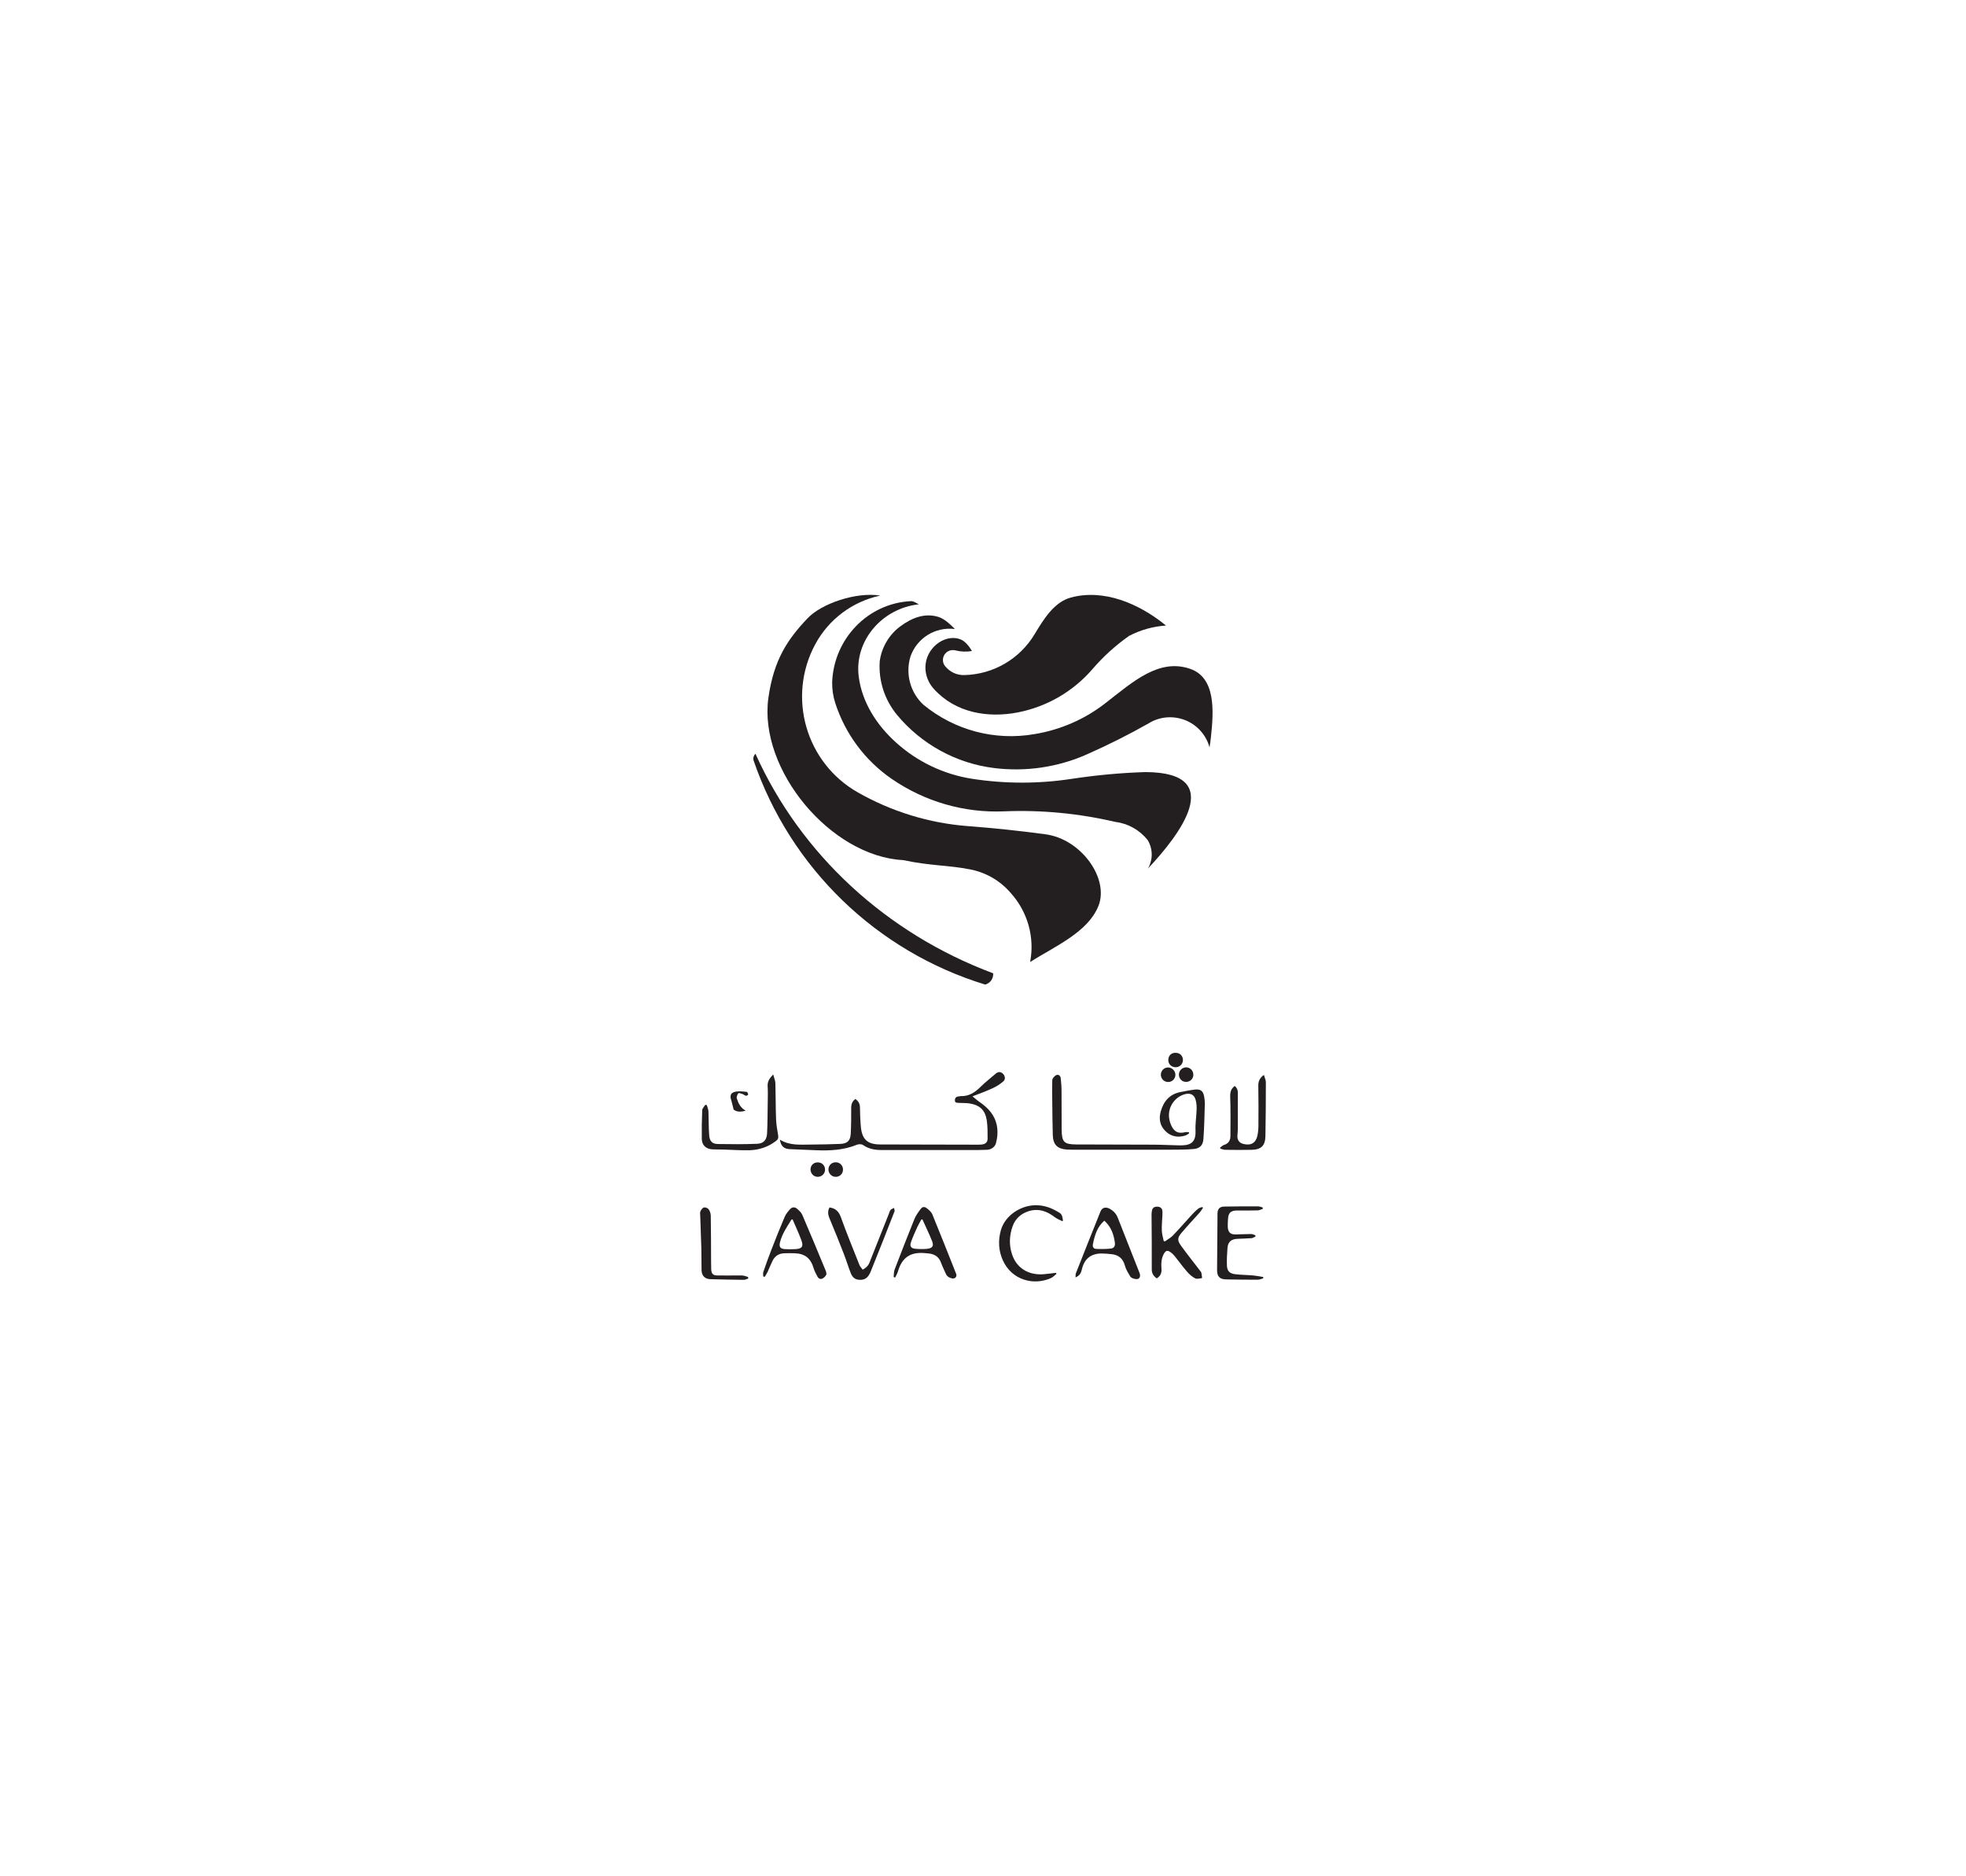 <?xml version="1.0" encoding="utf-8"?>
<!-- Generator: Adobe Illustrator 25.2.1, SVG Export Plug-In . SVG Version: 6.00 Build 0)  -->
<svg version="1.1" id="Layer_1" xmlns="http://www.w3.org/2000/svg" xmlns:xlink="http://www.w3.org/1999/xlink" x="0px" y="0px"
	 viewBox="0 0 179.74 171.57" style="enable-background:new 0 0 179.74 171.57;" xml:space="preserve">
<style type="text/css">
	.st0{filter:url(#Adobe_OpacityMaskFilter);}
	.st1{fill:#FFFFFF;}
	.st2{mask:url(#SVGID_1_);}
	.st3{filter:url(#Adobe_OpacityMaskFilter_1_);}
	.st4{mask:url(#SVGID_2_);}
	.st5{filter:url(#Adobe_OpacityMaskFilter_2_);}
	.st6{mask:url(#SVGID_3_);}
	.st7{filter:url(#Adobe_OpacityMaskFilter_3_);}
	.st8{mask:url(#SVGID_4_);}
	.st9{filter:url(#Adobe_OpacityMaskFilter_4_);}
	.st10{mask:url(#SVGID_5_);}
	.st11{filter:url(#Adobe_OpacityMaskFilter_5_);}
	.st12{mask:url(#SVGID_6_);}
	.st13{filter:url(#Adobe_OpacityMaskFilter_6_);}
	.st14{mask:url(#SVGID_7_);}
	.st15{fill:#E5E5E5;}
	.st16{display:none;}
	.st17{display:inline;fill:#231F20;}
	.st18{fill:none;stroke:#231F20;stroke-miterlimit:10;}
	.st19{display:inline;fill:#006B35;}
	.st20{display:inline;}
	.st21{fill:#231F20;}
	.st22{display:inline;fill:none;stroke:#231F20;stroke-miterlimit:10;}
	.st23{display:none;fill:#231F20;}
	.st24{fill-rule:evenodd;clip-rule:evenodd;fill:#231F20;}
	.st25{fill:#2D2B2B;}
	.st26{clip-path:url(#SVGID_9_);fill:#231F20;}
	.st27{clip-path:url(#SVGID_11_);fill:#231F20;}
	.st28{clip-path:url(#SVGID_13_);fill:#231F20;}
	.st29{clip-path:url(#SVGID_15_);fill:#231F20;}
	.st30{clip-path:url(#SVGID_17_);fill:#231F20;}
	.st31{clip-path:url(#SVGID_19_);fill:#231F20;}
	.st32{clip-path:url(#SVGID_21_);fill:#231F20;}
	.st33{clip-path:url(#SVGID_23_);fill:#231F20;}
	.st34{fill:#6EA6C8;}
	.st35{fill:#CECECE;}
	.st36{fill:url(#SVGID_24_);}
	.st37{fill:url(#SVGID_25_);}
	.st38{fill:url(#SVGID_26_);}
	.st39{fill:url(#SVGID_27_);}
	.st40{fill:#6EA9CB;stroke:#221F1F;stroke-width:0.25;stroke-miterlimit:5;}
	.st41{fill:#221F1F;}
	.st42{fill:#6EA9CB;stroke:#221F1F;stroke-miterlimit:5;}
	.st43{fill:#6EA9CB;}
	.st44{opacity:0.1;}
	.st45{fill:#CB8D38;}
	.st46{opacity:0.2;fill:#E0E0E0;}
	.st47{opacity:0.4;fill:#CB8D38;}
	.st48{fill:#26252B;}
	.st49{fill:#FFFFFF;stroke:#231F20;stroke-miterlimit:10;}
	.st50{display:inline;fill:none;stroke:#FFFFFF;stroke-width:7;stroke-miterlimit:10;}
	.st51{display:inline;fill:#FFFFFF;}
	.st52{display:inline;fill:none;stroke:#000000;stroke-miterlimit:10;}
	.st53{filter:url(#Adobe_OpacityMaskFilter_7_);}
	.st54{mask:url(#SVGID_28_);}
</style>
<g class="st16">
	<path class="st17" d="M81.75,52.23L43.34,72.84l-2.06,1.11l-0.07-0.04l-13.54-7.5c-2.5-1.38-5.98,0-5.98,2.37v47.25
		c0,3.28,4.78,5.22,8.28,3.35l55.57-29.6c3-1.6,4.79-4.23,4.79-7.04V55.69C90.32,52.29,85.37,50.29,81.75,52.23z"/>
	<g class="st20">
		<g>
			<polygon class="st21" points="154.37,99.18 154.65,99.18 154.65,97.08 155.39,97.08 155.39,96.84 153.63,96.84 153.63,97.08 
				154.37,97.08 			"/>
			<path class="st21" d="M155.99,97.69c0-0.23-0.01-0.42-0.02-0.59h0.01l0.8,2.08H157l0.8-2.07h0.01c-0.02,0.2-0.02,0.39-0.02,0.56
				v1.51h0.27v-2.34h-0.41l-0.75,1.93h-0.01l-0.74-1.93h-0.41v2.34h0.25V97.69z"/>
		</g>
		<g>
			<path class="st21" d="M92.23,112.9h-1.92v7.11h1.7c1.21,0,2.13-0.31,2.76-0.92c0.63-0.61,0.94-1.51,0.94-2.71
				c0-1.14-0.3-2-0.89-2.6C94.23,113.2,93.37,112.9,92.23,112.9z M91.99,119.57h-1.18v-6.23h1.31c1,0,1.76,0.26,2.28,0.77
				c0.52,0.51,0.78,1.28,0.78,2.3C95.17,118.52,94.11,119.57,91.99,119.57z"/>
			<polygon class="st21" points="97.34,120.01 101.23,120.01 101.23,119.55 97.84,119.55 97.84,116.5 101.04,116.5 101.04,116.05 
				97.84,116.05 97.84,113.36 101.23,113.36 101.23,112.9 97.34,112.9 			"/>
			<path class="st21" d="M105.09,118.25c-0.19,0.51-0.32,0.89-0.38,1.13c-0.09-0.37-0.28-0.91-0.55-1.64l-1.79-4.84h-0.53l2.65,7.11
				h0.44l2.66-7.11h-0.54L105.09,118.25z"/>
			<polygon class="st21" points="108.59,120.01 112.47,120.01 112.47,119.55 109.08,119.55 109.08,116.5 112.28,116.5 
				112.28,116.05 109.08,116.05 109.08,113.36 112.47,113.36 112.47,112.9 108.59,112.9 			"/>
			<polygon class="st21" points="114.58,112.9 114.08,112.9 114.08,120.01 117.97,120.01 117.97,119.54 114.58,119.54 			"/>
			<path class="st21" d="M122,112.79c-0.99,0-1.76,0.33-2.33,0.98c-0.57,0.65-0.85,1.54-0.85,2.67c0,1.13,0.28,2.03,0.85,2.69
				c0.56,0.66,1.34,0.98,2.33,0.98c0.99,0,1.77-0.33,2.33-0.98c0.56-0.66,0.85-1.55,0.85-2.68c0-1.13-0.28-2.02-0.84-2.68
				C123.77,113.11,122.99,112.79,122,112.79z M123.95,118.81c-0.45,0.55-1.11,0.83-1.96,0.83c-0.85,0-1.5-0.28-1.95-0.83
				c-0.45-0.56-0.68-1.34-0.68-2.36c0-1.01,0.23-1.8,0.69-2.35c0.46-0.55,1.11-0.83,1.96-0.83c0.85,0,1.5,0.27,1.95,0.82
				c0.45,0.55,0.68,1.33,0.68,2.36C124.63,117.47,124.4,118.26,123.95,118.81z"/>
			<path class="st21" d="M128.54,112.9h-1.74v7.11h0.5v-2.94h1.1c0.86,0,1.52-0.18,1.98-0.55c0.47-0.37,0.7-0.89,0.7-1.58
				C131.08,113.58,130.24,112.9,128.54,112.9z M130.01,116.25c-0.36,0.26-0.94,0.4-1.74,0.4h-0.98v-3.3h1.18
				c0.71,0,1.23,0.13,1.57,0.4c0.34,0.26,0.51,0.67,0.51,1.22C130.55,115.55,130.37,115.98,130.01,116.25z"/>
			<path class="st21" d="M135.95,119.15h-0.03l-2.52-6.25h-0.77v7.11h0.48v-5.33c0-0.42-0.01-0.83-0.04-1.24h0.04l2.65,6.56h0.32
				l2.66-6.56h0.04c-0.04,0.4-0.06,0.79-0.06,1.17v5.39h0.5v-7.11h-0.75L135.95,119.15z"/>
			<polygon class="st21" points="141.22,120.01 145.11,120.01 145.11,119.55 141.72,119.55 141.72,116.5 144.92,116.5 
				144.92,116.05 141.72,116.05 141.72,113.36 145.11,113.36 145.11,112.9 141.22,112.9 			"/>
			<path class="st21" d="M151.4,117.54c0,0.53,0.01,1.08,0.04,1.66h-0.03l-4.21-6.3h-0.5v7.11h0.48v-4.61c0-0.38-0.02-0.95-0.06-1.7
				h0.04l4.21,6.31h0.5v-7.11h-0.48V117.54z"/>
			<polygon class="st21" points="152.94,112.9 152.94,113.37 155.25,113.37 155.25,120.01 155.75,120.01 155.75,113.37 
				158.06,113.37 158.06,112.9 			"/>
		</g>
		<g>
			<path class="st21" d="M94.18,107.94c0.46-0.36,0.69-0.86,0.69-1.49c0-0.32-0.06-0.6-0.17-0.84c-0.11-0.24-0.29-0.45-0.53-0.64
				c-0.24-0.19-0.63-0.39-1.15-0.61c-0.46-0.19-0.78-0.35-0.96-0.46c-0.18-0.12-0.31-0.24-0.38-0.37c-0.08-0.13-0.12-0.29-0.12-0.47
				c0-0.27,0.1-0.49,0.29-0.65c0.19-0.16,0.48-0.25,0.86-0.25c0.5,0,1.06,0.13,1.69,0.4l0.37-0.95c-0.67-0.3-1.35-0.45-2.03-0.45
				c-0.71,0-1.28,0.17-1.7,0.51c-0.42,0.34-0.63,0.81-0.63,1.4c0,0.47,0.13,0.88,0.4,1.22c0.27,0.34,0.72,0.64,1.37,0.9
				c0.63,0.25,1.04,0.47,1.24,0.66c0.2,0.18,0.3,0.41,0.3,0.68c0,0.3-0.11,0.53-0.33,0.71c-0.22,0.18-0.56,0.26-1.02,0.26
				c-0.31,0-0.65-0.04-1.02-0.13c-0.36-0.09-0.71-0.21-1.03-0.36v1.1c0.51,0.25,1.17,0.37,1.97,0.37
				C93.09,108.48,93.72,108.3,94.18,107.94z"/>
			<polygon class="st21" points="100.26,107.4 97.4,107.4 97.4,105.17 100.08,105.17 100.08,104.19 97.4,104.19 97.4,102.26 
				100.26,102.26 100.26,101.28 96.24,101.28 96.24,108.38 100.26,108.38 			"/>
			<polygon class="st21" points="105.97,107.39 102.96,107.39 102.96,101.28 101.8,101.28 101.8,108.38 105.97,108.38 			"/>
			<polygon class="st21" points="111.22,107.4 108.36,107.4 108.36,105.17 111.04,105.17 111.04,104.19 108.36,104.19 
				108.36,102.26 111.22,102.26 111.22,101.28 107.2,101.28 107.2,108.38 111.22,108.38 			"/>
			<path class="st21" d="M117.53,108.17v-1c-0.3,0.09-0.6,0.17-0.88,0.23c-0.28,0.06-0.57,0.09-0.88,0.09c-0.7,0-1.23-0.22-1.6-0.67
				c-0.37-0.45-0.55-1.11-0.55-1.98c0-0.83,0.19-1.49,0.57-1.96c0.38-0.47,0.91-0.71,1.58-0.71c0.29,0,0.58,0.04,0.84,0.13
				c0.27,0.09,0.52,0.19,0.76,0.3l0.42-0.97c-0.62-0.3-1.29-0.46-2.01-0.46c-0.69,0-1.29,0.15-1.8,0.44
				c-0.51,0.29-0.9,0.72-1.17,1.27c-0.27,0.55-0.41,1.2-0.41,1.94c0,1.17,0.28,2.08,0.84,2.71c0.56,0.63,1.36,0.95,2.4,0.95
				C116.35,108.48,116.98,108.38,117.53,108.17z"/>
			<polygon class="st21" points="120.36,108.38 121.52,108.38 121.52,102.27 123.61,102.27 123.61,101.28 118.27,101.28 
				118.27,102.27 120.36,102.27 			"/>
		</g>
	</g>
</g>
<g>
	<g>
		<path class="st24" d="M84.98,59.67c-0.63,1.07-0.44,2.41,0.4,3.33c1.98,2.19,4.94,2.68,7.69,2.14c2.65-0.52,5.06-1.92,6.82-3.97
			c0.98-1.14,2.1-2.15,3.33-3.02c1.05-0.55,2.2-0.87,3.38-0.95c-0.03-0.03-0.06-0.05-0.1-0.08c-2.42-1.95-5.61-3.29-8.6-2.48
			c-1.54,0.42-2.49,1.99-3.31,3.35c-1.36,2.27-3.78,3.68-6.43,3.74c-0.68,0.02-1.32-0.28-1.75-0.81c-0.25-0.3-0.27-0.73-0.06-1.06
			c0.21-0.33,0.61-0.48,0.99-0.39c0.5,0.13,1.01,0.15,1.52,0.06c-0.23-0.4-0.61-0.89-1.03-1.06C86.86,58.08,85.62,58.59,84.98,59.67
			z"/>
		<path class="st24" d="M80.43,60.45c-0.13,1.78,0.44,3.53,1.57,4.91c2.23,2.69,5.41,4.44,8.88,4.87c2.9,0.36,5.84-0.07,8.51-1.26
			c1.92-0.85,3.8-1.79,5.63-2.83c1-0.62,2.23-0.72,3.33-0.29c1.09,0.43,1.92,1.35,2.23,2.49c0.05-0.32,0.1-0.64,0.13-0.96
			c0.27-2.43,0.42-5.42-1.9-6.22c-2.86-0.99-5.26,1.21-7.65,3.06c-1.91,1.52-4.19,2.52-6.6,2.91c-3.61,0.63-7.31-0.36-10.14-2.69
			c-1.21-1.12-1.66-2.84-1.18-4.41c0.59-1.69,2.28-2.74,4.06-2.51c-0.42-0.42-0.95-0.94-1.51-1.11c-1.24-0.38-2.42,0.08-3.46,0.85
			C81.3,58.01,80.61,59.17,80.43,60.45z"/>
		<path class="st24" d="M76.08,62.37c-0.01,0.65,0.08,1.29,0.28,1.91c0.91,2.82,2.72,5.26,5.16,6.94c3.02,2.08,6.63,3.13,10.29,2.97
			c3.42-0.14,6.84,0.19,10.17,0.97c1.16,0.14,2.21,0.74,2.94,1.65c0.49,0.8,0.5,1.8,0.03,2.61c2.8-2.97,7.35-8.79-0.22-8.82
			c-2.26,0.07-4.52,0.28-6.76,0.62c-3,0.46-6.06,0.46-9.06,0c-2.61-0.4-5.05-1.56-7.01-3.34c-1.75-1.58-3.09-3.66-3.39-6
			c-0.43-3.32,2.17-6.27,5.5-6.62c-0.24-0.11-0.47-0.3-0.73-0.29C79.33,55.16,76.23,58.43,76.08,62.37z"/>
		<path class="st24" d="M82.57,78.65c2.55,0.54,4.11,0.45,6.13,0.85c1.45,0.28,2.75,1.04,3.71,2.16c1.54,1.71,2.2,4.04,1.77,6.3
			c2.47-1.53,5.29-2.76,6.24-5.11c1.01-2.5-1.56-6.12-4.83-6.56c-2.36-0.32-4.73-0.57-7.11-0.75c-3.54-0.27-6.97-1.33-10.05-3.08
			c-4.76-2.7-6.49-8.72-3.9-13.54c1.23-2.29,3.41-3.92,5.95-4.46c-2.2-0.35-5.35,0.72-6.63,2.06c-1.88,1.97-3.11,3.84-3.6,7.29
			C69.33,70.38,75.95,78.31,82.57,78.65z"/>
		<path class="st24" d="M90.8,89.14c0-0.05,0-0.1,0-0.14c-9.75-3.64-17.59-10.87-21.73-20.07c-0.17,0.15-0.24,0.4-0.17,0.62
			c3.37,9.82,11.24,17.44,21.17,20.48C90.48,89.92,90.77,89.57,90.8,89.14z"/>
	</g>
	<g>
		<path class="st21" d="M108.71,103.64c-0.12,0.07-0.23,0.16-0.36,0.2c-0.67,0.2-1.28,0.09-1.78-0.39
			c-0.53-0.51-0.64-1.13-0.45-1.82c0.26-0.92,0.8-1.57,1.79-1.77c0.45-0.09,0.9-0.18,1.35-0.23c0.52-0.05,0.74,0.14,0.83,0.65
			c0.04,0.21,0.06,0.44,0.06,0.65c-0.03,1.08-0.05,2.16-0.13,3.23c-0.04,0.58-0.34,0.87-0.92,0.91c-0.69,0.06-1.39,0.06-2.09,0.06
			c-2.99,0.01-5.97,0-8.96,0c-0.16,0-0.33,0-0.49-0.01c-0.89-0.06-1.28-0.44-1.31-1.33c-0.03-1.1-0.04-2.2-0.05-3.29
			c-0.01-0.5-0.01-1.01,0-1.51c0-0.13-0.01-0.28,0.05-0.37c0.09-0.14,0.23-0.3,0.38-0.33c0.19-0.04,0.34,0.12,0.35,0.34
			c0.03,0.34,0.07,0.67,0.07,1.01c0.01,1.13,0.01,2.27,0.01,3.4c0,0.09,0,0.18,0,0.27c0.02,1.13,0.22,1.33,1.34,1.34
			c2.3,0.01,4.6,0.01,6.9,0.02c0.78,0,1.56,0.04,2.34,0.06c0.16,0,0.33,0.01,0.49,0c0.89-0.03,1.21-0.46,1.17-1.35
			c-0.03-0.63,0.08-1.27,0.1-1.91c0.01-0.29-0.01-0.59-0.08-0.86c-0.13-0.52-0.49-0.69-1.01-0.55c-0.9,0.25-1.53,1.15-1.43,2.12
			c0.03,0.27,0.11,0.56,0.24,0.81c0.27,0.54,0.64,0.68,1.23,0.54c0.11-0.03,0.23,0,0.35,0C108.69,103.57,108.7,103.6,108.71,103.64z
			"/>
		<path class="st21" d="M88.91,100.25c0.24,0.19,0.45,0.39,0.69,0.55c0.75,0.52,1.34,1.16,1.53,2.09c0.11,0.56,0.07,1.11-0.08,1.66
			c-0.09,0.33-0.43,0.58-0.84,0.59c-0.49,0.02-0.99,0.02-1.48,0.02c-2.7,0-5.41,0-8.11,0c-0.62,0-1.19-0.09-1.72-0.46
			c-0.13-0.09-0.41-0.09-0.57-0.02c-1.19,0.49-2.44,0.55-3.7,0.5c-0.81-0.03-1.61-0.07-2.42-0.1c-0.53-0.02-0.82-0.27-0.91-0.87
			c0.91,0.57,1.9,0.45,2.87,0.45c0.89-0.01,1.78-0.02,2.66-0.06c0.65-0.03,0.91-0.29,0.95-0.94c0.04-0.79,0.04-1.57,0.04-2.36
			c0-0.34,0.1-0.6,0.39-0.81c0.25,0.19,0.4,0.41,0.41,0.75c0.01,0.62,0.03,1.24,0.09,1.86c0.12,1.1,0.61,1.54,1.74,1.55
			c1.41,0.01,2.82,0.01,4.23,0.01c1.57,0,3.13,0.01,4.7,0.01c0.14,0,0.28,0,0.41-0.02c0.31-0.04,0.5-0.21,0.5-0.52
			c0-0.57,0.01-1.16-0.08-1.72c-0.15-0.91-0.65-1.37-1.57-1.51c-0.31-0.05-0.64-0.03-0.96-0.05c-0.16-0.01-0.37,0.01-0.38-0.21
			c-0.01-0.2,0.09-0.37,0.34-0.38c0.06,0,0.13-0.03,0.19-0.03c0.74,0.03,1.29-0.33,1.8-0.83c0.44-0.44,0.94-0.82,1.41-1.23
			c0.22-0.19,0.47-0.18,0.66,0.02c0.21,0.22,0.24,0.52,0.01,0.71c-0.28,0.23-0.59,0.44-0.92,0.59
			C90.19,99.77,89.58,99.99,88.91,100.25z"/>
		<path class="st21" d="M109.98,110.45c-0.09,0.13-0.17,0.27-0.27,0.39c-0.56,0.63-1.14,1.24-1.68,1.88c-0.4,0.47-0.41,0.7-0.05,1.2
			c0.56,0.77,1.15,1.51,1.73,2.27c0.04,0.06,0.11,0.12,0.12,0.18c0.04,0.16,0.05,0.33,0.07,0.5c-0.21,0.02-0.46,0.11-0.62,0.03
			c-0.28-0.14-0.53-0.36-0.74-0.6c-0.4-0.45-0.75-0.95-1.13-1.42c-0.11-0.13-0.23-0.26-0.37-0.36c-0.3-0.21-0.43-0.2-0.63,0.12
			c-0.11,0.19-0.18,0.42-0.21,0.64c-0.04,0.26-0.03,0.53-0.01,0.79c0.02,0.37-0.12,0.63-0.44,0.83c-0.27-0.21-0.45-0.43-0.45-0.81
			c0.01-1.68-0.01-3.36-0.02-5.05c0-0.12,0.02-0.24,0.04-0.35c0.05-0.25,0.22-0.35,0.45-0.35c0.28-0.01,0.47,0.13,0.5,0.37
			c0.02,0.15,0,0.31,0,0.46c-0.02,0.46-0.07,0.91-0.05,1.37c0.01,0.31,0.11,0.62,0.17,0.93c0.03,0.02,0.07,0.03,0.1,0.05
			c0.25-0.18,0.54-0.33,0.75-0.55c0.6-0.63,1.17-1.29,1.76-1.93c0.18-0.19,0.37-0.38,0.58-0.54c0.09-0.07,0.23-0.09,0.35-0.13
			C109.94,110.4,109.96,110.43,109.98,110.45z"/>
		<path class="st21" d="M98.33,116.81c0.01-0.16-0.01-0.29,0.04-0.4c0.74-1.88,1.49-3.76,2.24-5.63c0.14-0.35,0.46-0.44,0.8-0.27
			c0.39,0.2,0.65,0.48,0.8,0.89c0.65,1.67,1.32,3.33,1.97,5c0.1,0.26,0.04,0.47-0.13,0.54c-0.18,0.07-0.62-0.04-0.72-0.22
			c-0.18-0.31-0.39-0.63-0.48-0.97c-0.18-0.67-0.59-1.01-1.25-1.07c-0.3-0.03-0.6-0.06-0.9-0.06c-0.98,0.01-1.57,0.5-1.79,1.45
			C98.81,116.48,98.68,116.65,98.33,116.81z M100.96,111.62c-0.66,0.58-0.88,1.35-1.04,2.14c-0.05,0.22,0.03,0.43,0.29,0.44
			c0.44,0.02,0.89,0.02,1.34-0.03c0.29-0.03,0.41-0.22,0.38-0.51C101.83,112.88,101.58,112.17,100.96,111.62z"/>
		<path class="st21" d="M69.78,116.73c0-0.14-0.04-0.3,0.01-0.43c0.23-0.67,0.47-1.35,0.73-2.01c0.39-1.01,0.79-2.01,1.21-3
			c0.11-0.27,0.31-0.51,0.51-0.73c0.17-0.19,0.42-0.21,0.62-0.04c0.19,0.17,0.4,0.35,0.49,0.57c0.73,1.69,1.43,3.39,2.13,5.08
			c0.05,0.13,0.11,0.31,0.05,0.41c-0.07,0.15-0.23,0.29-0.38,0.35c-0.19,0.07-0.36-0.06-0.44-0.24c-0.12-0.24-0.26-0.49-0.33-0.74
			c-0.27-0.9-0.79-1.32-1.74-1.35c-0.3-0.01-0.6-0.01-0.91,0c-0.49,0.01-0.87,0.23-1.09,0.67c-0.17,0.34-0.31,0.7-0.47,1.05
			c-0.07,0.15-0.17,0.29-0.25,0.43C69.87,116.75,69.82,116.74,69.78,116.73z M72.46,111.5c-0.03,0.01-0.07,0.01-0.1,0.02
			c-0.41,0.66-0.86,1.31-1.05,2.08c-0.1,0.41,0.02,0.59,0.44,0.62c0.33,0.02,0.66,0.02,0.98,0c0.58-0.03,0.74-0.23,0.55-0.77
			C73.04,112.79,72.74,112.15,72.46,111.5z"/>
		<path class="st21" d="M81.7,116.77c0.03-0.23,0.01-0.48,0.09-0.68c0.59-1.54,1.19-3.09,1.81-4.62c0.13-0.32,0.34-0.61,0.54-0.88
			c0.18-0.25,0.36-0.29,0.61-0.09c0.2,0.15,0.41,0.34,0.5,0.57c0.74,1.8,1.45,3.61,2.17,5.42c0.09,0.24-0.11,0.46-0.36,0.41
			c-0.25-0.05-0.47-0.16-0.58-0.41c-0.15-0.34-0.32-0.68-0.45-1.03c-0.19-0.53-0.57-0.78-1.11-0.84c-0.15-0.02-0.29-0.03-0.44-0.04
			c-1.27-0.1-2.03,0.44-2.38,1.67c-0.06,0.2-0.18,0.39-0.27,0.58C81.79,116.8,81.75,116.79,81.7,116.77z M84.33,111.5
			c-0.03,0.01-0.07,0.01-0.1,0.02c-0.12,0.23-0.26,0.45-0.37,0.69c-0.2,0.45-0.41,0.9-0.57,1.36c-0.14,0.39-0.01,0.58,0.4,0.62
			c0.36,0.03,0.73,0.04,1.09,0c0.46-0.05,0.61-0.26,0.44-0.69C84.95,112.82,84.63,112.17,84.33,111.5z"/>
		<path class="st21" d="M97.13,111.67c-0.23-0.12-0.49-0.21-0.7-0.37c-0.71-0.55-1.48-0.83-2.38-0.55c-0.72,0.23-1.23,0.69-1.48,1.4
			c-0.29,0.83-0.33,1.69-0.05,2.53c0.4,1.25,1.47,1.93,2.85,1.84c0.39-0.03,0.78-0.09,1.17-0.13c0.02,0.03,0.03,0.06,0.05,0.09
			c-0.17,0.13-0.32,0.31-0.51,0.39c-1.61,0.72-3.57,0.16-4.38-1.59c-0.42-0.91-0.46-1.86-0.19-2.81c0.39-1.35,1.88-2.33,3.35-2.26
			c0.75,0.03,1.4,0.31,2.02,0.7c0.26,0.17,0.25,0.44,0.3,0.69C97.17,111.62,97.15,111.64,97.13,111.67z"/>
		<path class="st21" d="M64.62,101.05c0.05,0.19,0.14,0.38,0.15,0.58c0.03,0.74,0.01,1.48,0.07,2.22c0.04,0.5,0.28,0.75,0.78,0.76
			c1.2,0.02,2.4,0.03,3.59-0.02c0.6-0.02,0.89-0.35,0.92-0.96c0.05-0.96,0.04-1.92,0.06-2.88c0.01-0.48,0.02-0.97-0.01-1.45
			c-0.02-0.42,0.18-0.71,0.51-1.05c0.08,0.31,0.19,0.56,0.2,0.8c0.03,1.09,0.02,2.18,0.06,3.26c0.02,0.5,0.1,1,0.19,1.49
			c0.05,0.26-0.02,0.4-0.22,0.55c-0.71,0.54-1.52,0.8-2.4,0.83c-0.76,0.02-1.52-0.04-2.28-0.06c-0.35-0.01-0.7-0.02-1.04-0.02
			c-0.61,0-1.03-0.35-1.04-0.96c-0.01-0.88,0-1.76,0.04-2.63c0.01-0.16,0.18-0.32,0.28-0.48C64.52,101.04,64.57,101.04,64.62,101.05
			z"/>
		<path class="st21" d="M115.49,116.89c-0.17,0.05-0.34,0.13-0.51,0.13c-0.96,0-1.92-0.01-2.88-0.03c-0.59-0.01-0.83-0.26-0.83-0.85
			c0.01-1.73,0.02-3.45,0.04-5.18c0-0.42,0.21-0.63,0.63-0.63c1.03-0.02,2.05-0.02,3.08-0.02c0.14,0,0.28,0.07,0.42,0.1
			c0,0.04,0,0.09,0.01,0.13c-0.16,0.05-0.32,0.14-0.49,0.14c-0.61,0.02-1.23,0.01-1.84,0.01c-0.6,0-0.82,0.2-0.85,0.79
			c-0.02,0.25-0.03,0.49-0.02,0.74c0.03,0.47,0.26,0.67,0.73,0.66c0.47-0.01,0.93-0.04,1.4-0.04c0.13,0,0.26,0.07,0.39,0.11
			c0,0.04,0.01,0.08,0.01,0.12c-0.12,0.05-0.23,0.14-0.36,0.15c-0.43,0.03-0.86,0.04-1.29,0.06c-0.58,0.03-0.86,0.27-0.91,0.85
			c-0.04,0.53-0.07,1.06-0.05,1.59c0.02,0.49,0.23,0.72,0.72,0.79c0.56,0.07,1.13,0.07,1.7,0.12c0.3,0.03,0.6,0.09,0.9,0.14
			C115.49,116.81,115.49,116.85,115.49,116.89z"/>
		<path class="st21" d="M115.55,98.29c0.07,0.25,0.18,0.46,0.18,0.67c0,1.64-0.01,3.29-0.04,4.93c-0.02,0.87-0.38,1.23-1.25,1.25
			c-0.81,0.02-1.61,0.01-2.42,0c-0.15,0-0.3-0.07-0.46-0.11c0-0.03-0.01-0.06-0.01-0.09c0.11-0.08,0.22-0.2,0.34-0.24
			c0.42-0.12,0.6-0.42,0.6-0.82c0.01-1.21,0.02-2.42-0.02-3.62c-0.01-0.41,0.08-0.71,0.42-0.96c0.18,0.16,0.28,0.35,0.28,0.61
			c-0.01,1.08,0,2.16,0,3.24c0,0.23-0.02,0.46-0.04,0.68c-0.03,0.41,0.17,0.69,0.57,0.78c0.68,0.16,1.11-0.1,1.26-0.77
			c0.06-0.29,0.09-0.6,0.09-0.9c0.01-1.22,0.01-2.43-0.01-3.65C115.03,98.9,115.15,98.58,115.55,98.29z"/>
		<path class="st21" d="M75.84,110.41c0.56,0.08,0.86,0.38,1.05,0.93c0.52,1.45,1.11,2.88,1.68,4.32c0.06,0.16,0.19,0.29,0.3,0.44
			c0.28-0.15,0.49-0.33,0.61-0.62c0.59-1.5,1.19-2.99,1.78-4.48c0.05-0.13,0.08-0.27,0.17-0.37c0.07-0.08,0.2-0.12,0.31-0.17
			c0.02,0.1,0.07,0.23,0.04,0.31c-0.33,0.86-0.67,1.72-1.01,2.58c-0.39,0.98-0.78,1.95-1.17,2.93c-0.17,0.41-0.41,0.74-0.91,0.75
			c-0.45,0.01-0.73-0.16-0.91-0.61c-0.23-0.59-0.41-1.19-0.64-1.78c-0.42-1.07-0.84-2.14-1.29-3.2
			C75.69,111.07,75.65,110.75,75.84,110.41z"/>
		<path class="st21" d="M68.41,116.91c-0.14,0.04-0.27,0.12-0.41,0.12c-1.02-0.01-2.03-0.03-3.05-0.06c-0.49-0.01-0.79-0.3-0.81-0.8
			c-0.02-0.67,0-1.33-0.02-2c-0.03-0.99-0.07-1.97-0.1-2.96c0-0.15-0.04-0.31,0.01-0.43c0.06-0.14,0.18-0.32,0.31-0.36
			c0.13-0.04,0.36,0.04,0.44,0.15c0.12,0.15,0.19,0.38,0.2,0.57c0.02,1.39,0.03,2.78,0.03,4.17c0,0.25,0,0.49,0.01,0.74
			c0.02,0.43,0.16,0.58,0.59,0.58c0.63,0.01,1.26,0,1.89,0c0.16,0,0.33-0.01,0.49,0.02c0.13,0.02,0.26,0.08,0.39,0.12
			C68.41,116.81,68.41,116.86,68.41,116.91z"/>
		<path class="st21" d="M107.48,96.27c0.39,0,0.66,0.27,0.67,0.65c0,0.38-0.3,0.68-0.69,0.67c-0.37-0.01-0.66-0.3-0.65-0.67
			C106.82,96.52,107.09,96.26,107.48,96.27z"/>
		<path class="st21" d="M68.17,101.56c-0.44,0.13-0.82,0.13-1.1-0.1c-0.08-0.31-0.13-0.58-0.21-0.83c-0.17-0.49-0.04-0.75,0.47-0.82
			c0.31-0.04,0.64,0,0.95,0.03c0.05,0.01,0.11,0.16,0.12,0.25c0,0.03-0.14,0.12-0.2,0.11c-0.12-0.03-0.22-0.13-0.34-0.17
			c-0.12-0.04-0.33-0.11-0.36-0.06c-0.09,0.13-0.18,0.33-0.14,0.46C67.5,100.87,67.69,101.3,68.17,101.56z"/>
		<path class="st21" d="M76.4,107.61c-0.36,0-0.66-0.3-0.66-0.67c0-0.37,0.29-0.66,0.66-0.66c0.39,0,0.68,0.3,0.67,0.68
			C77.07,107.33,76.77,107.62,76.4,107.61z"/>
		<path class="st21" d="M106.8,98.94c-0.37,0-0.66-0.29-0.67-0.65c-0.01-0.38,0.3-0.69,0.67-0.68c0.36,0.01,0.66,0.31,0.66,0.67
			C107.46,98.64,107.17,98.94,106.8,98.94z"/>
		<path class="st21" d="M74.76,107.61c-0.37,0-0.65-0.29-0.66-0.67c0-0.38,0.29-0.66,0.67-0.65c0.38,0,0.66,0.29,0.66,0.66
			C75.43,107.33,75.13,107.61,74.76,107.61z"/>
		<path class="st21" d="M107.78,98.27c0-0.37,0.29-0.66,0.65-0.67c0.36-0.01,0.66,0.29,0.67,0.65c0.01,0.39-0.28,0.68-0.67,0.68
			C108.07,98.93,107.79,98.65,107.78,98.27z"/>
	</g>
</g>
<g class="st16">
	<g class="st20">
		<path class="st21" d="M101.11,62.49c-1.42-0.15-2.86-0.21-4.3-0.12l-0.54,0.03l-0.54,0.06c-0.36,0.04-0.72,0.08-1.08,0.14
			c-0.72,0.1-1.43,0.25-2.13,0.42l-1.05,0.28c-0.35,0.11-0.69,0.22-1.04,0.34c-0.35,0.11-0.68,0.26-1.02,0.39
			c-0.34,0.14-0.68,0.26-1.01,0.41c-2.66,1.21-5.12,2.88-7.22,4.94c-1.42,1.39-2.68,2.94-3.76,4.61c-0.25-1.07-0.47-2.15-0.64-3.24
			c-0.33-2-0.53-4.01-0.62-6.04c-0.09-2.03-0.05-4.07,0.09-6.12c0.07-1.02,0.18-2.04,0.31-3.07c0.13-1.02,0.29-2.04,0.46-3.07
			c-0.38,0.97-0.71,1.95-1,2.96c-0.3,1-0.54,2.02-0.75,3.04c-0.43,2.05-0.66,4.15-0.76,6.25c-0.09,2.1-0.01,4.22,0.23,6.32
			c0.24,2.1,0.64,4.19,1.19,6.23l0.75,2.78l1.36-2.57c1.25-2.37,2.87-4.56,4.76-6.47c1.88-1.92,4.08-3.52,6.46-4.79
			c0.3-0.15,0.61-0.29,0.91-0.44c0.31-0.14,0.61-0.3,0.92-0.42l0.94-0.38l0.96-0.34c0.65-0.21,1.3-0.41,1.96-0.57
			c0.33-0.09,0.66-0.16,1-0.23l0.5-0.11l0.51-0.09c2.71-0.48,5.51-0.53,8.31-0.23C103.93,62.96,102.53,62.67,101.11,62.49z"/>
		<path class="st21" d="M97.95,86.93c-0.75-0.55-1.46-1.13-2.13-1.76c-0.67-0.62-1.28-1.3-1.84-2c-0.56-0.71-1.08-1.44-1.52-2.22
			c-0.24-0.38-0.43-0.78-0.64-1.17c-0.1-0.2-0.19-0.41-0.28-0.61l-0.14-0.3l-0.12-0.31c-0.34-0.82-0.6-1.67-0.82-2.53
			c-0.21-0.86-0.37-1.73-0.46-2.61c-0.09-0.88-0.13-1.76-0.09-2.64l0.1-2.54l-1.99,1.61c-1.67,1.36-3.2,2.89-4.57,4.55
			c-1.36,1.67-2.55,3.47-3.54,5.37c-0.5,0.95-0.93,1.93-1.33,2.92c-0.39,0.99-0.72,2.01-1,3.03c-0.28,1.03-0.5,2.06-0.66,3.11
			c-0.08,0.52-0.15,1.05-0.2,1.57c-0.05,0.52-0.08,1.05-0.1,1.57c0.15-0.5,0.29-1.01,0.46-1.5c0.15-0.5,0.32-0.99,0.49-1.48
			c0.35-0.98,0.72-1.94,1.13-2.88c0.81-1.89,1.76-3.69,2.84-5.41c1.08-1.71,2.29-3.34,3.62-4.86c0.8-0.92,1.66-1.79,2.55-2.62
			c0.02,0.16,0.03,0.31,0.05,0.47c0.13,0.99,0.34,1.96,0.62,2.92c0.28,0.95,0.64,1.88,1.08,2.77l0.16,0.34l0.18,0.33
			c0.12,0.22,0.24,0.43,0.37,0.65c0.27,0.42,0.52,0.84,0.82,1.24c0.57,0.81,1.22,1.55,1.91,2.24c0.69,0.69,1.45,1.32,2.25,1.87
			c1.59,1.1,3.36,1.94,5.19,2.4c-0.41-0.23-0.82-0.46-1.22-0.72C98.71,87.46,98.33,87.2,97.95,86.93z"/>
	</g>
	<g class="st20">
		<path class="st21" d="M36.41,105.82c-0.96,0.19-1.74,0.21-4.46,0.21v-4.24c1.53,0,2.35,0.03,3.54,0.11v-0.4
			c-1.05,0.08-2.02,0.08-3.54,0.11v-4.23c2.01,0,3.37,0.07,4.19,0.21v-0.4h-4.67v9.03h4.93V105.82z"/>
		<path class="st21" d="M38.83,97.19h-0.48v9.03h4.67v-0.4c-0.96,0.19-1.74,0.21-4.19,0.21V97.19z"/>
		<rect x="42.93" y="103" class="st21" width="4.87" height="0.19"/>
		<path class="st21" d="M52.62,101.56v-0.13c1.68-1.76,2.85-2.97,3.84-4.24h-0.49c-0.96,1.26-1.86,2.42-3.54,4.19h-2.1v-4.19h-0.48
			v9.03h0.48v-4.66h2.15l3.62,4.66h0.55l-3.62-4.66H52.62z"/>
		<path class="st21" d="M63.2,105.82c-0.96,0.19-1.74,0.21-4.46,0.21v-4.24c1.53,0,2.35,0.03,3.54,0.11v-0.4
			c-1.05,0.08-2.02,0.08-3.54,0.11v-4.23c2.01,0,3.37,0.07,4.19,0.21v-0.4h-4.67v9.03h4.93V105.82z"/>
		<path class="st21" d="M71.62,100.72v4.89h-0.04l-6.28-8.7h-0.15v5.75c0,1.18-0.07,2.59-0.11,3.55h0.43
			c-0.04-0.96-0.12-2.35-0.12-3.54v-4.89h0.04l6.28,8.7h0.15v-5.76c0-1.18,0.08-2.58,0.12-3.54h-0.43
			C71.55,98.14,71.62,99.54,71.62,100.72z"/>
		<path class="st21" d="M79.93,104.08l0.89,2.14h0.48l-3.9-9.3h-0.15l-0.28,0.72c-1.12,2.77-2.22,5.81-3.34,8.58h0.45
			c0.01-0.12,0.24-0.9,0.67-2.14H79.93z M77.19,97.64h0.04l2.62,6.25h-5.04C75.34,102.35,76.15,100.15,77.19,97.64z"/>
		<path class="st21" d="M83.19,97.78h0.04l6.28,8.7h0.15v-5.76c0-1.18,0.08-2.58,0.12-3.54h-0.43c0.04,0.96,0.11,2.35,0.11,3.54
			v4.89h-0.04l-6.28-8.7h-0.15v5.75c0,1.18-0.07,2.59-0.11,3.55h0.43c-0.04-0.96-0.12-2.35-0.12-3.54V97.78z"/>
		<path class="st21" d="M94.56,106.22h0.48v-4.19c1.08-1.61,2.14-3.23,3.21-4.84h-0.48c-0.39,0.76-1.08,1.96-2.86,4.75h-0.04
			l-2.81-4.75h-0.48l2.98,5.01V106.22z"/>
		<path class="st21" d="M102.44,101.71c0,2.86,1.92,4.71,4.66,4.71c0.92,0,1.64-0.13,2.41-0.51v-0.25
			c-0.74,0.44-1.54,0.57-2.41,0.57c-2.58,0-4.15-1.9-4.15-4.52c0-2.49,1.58-4.54,4.2-4.54c1.29,0,2.01,0.36,2.35,0.68V97.4
			c-0.36-0.21-1.32-0.41-2.35-0.41C104.36,96.99,102.44,98.98,102.44,101.71z"/>
		<path class="st21" d="M116.35,105.82c-0.96,0.19-1.74,0.21-4.46,0.21v-4.24c1.53,0,2.35,0.03,3.54,0.11v-0.4
			c-1.05,0.08-2.02,0.08-3.54,0.11v-4.23c2.01,0,3.37,0.07,4.19,0.21v-0.4h-4.67v9.03h4.93V105.82z"/>
		<path class="st21" d="M118.5,97.78h0.04l6.28,8.7h0.15v-5.76c0-1.18,0.08-2.58,0.12-3.54h-0.43c0.04,0.96,0.11,2.35,0.11,3.54
			v4.89h-0.04l-6.28-8.7h-0.15v5.75c0,1.18-0.07,2.59-0.11,3.55h0.43c-0.04-0.96-0.12-2.35-0.12-3.54V97.78z"/>
		<path class="st21" d="M126.58,97.59c0.72-0.13,1.82-0.2,3.42-0.21v8.85h0.48v-8.85c1.58,0.03,2.69,0.09,3.39,0.21v-0.4h-7.29
			V97.59z"/>
		<path class="st21" d="M140.4,105.82c-0.96,0.19-1.74,0.21-4.46,0.21v-4.24c1.53,0,2.35,0.03,3.54,0.11v-0.4
			c-1.05,0.08-2.02,0.08-3.54,0.11v-4.23c2.01,0,3.37,0.07,4.19,0.21v-0.4h-4.67v9.03h4.93V105.82z"/>
		<path class="st21" d="M145.77,101.92h-0.31l-0.11-0.16c1.7-0.13,2.75-0.93,2.75-2.41c0-1.53-0.96-2.17-2.9-2.17h-2.87v9.03h0.48
			v-4.44h2.05h0.31l2.58,4.44h0.52L145.77,101.92z M144.85,101.59h-2.04v-4.22h2.29c2.01,0,2.5,0.89,2.5,2.04
			C147.61,100.67,146.98,101.59,144.85,101.59z"/>
	</g>
	<g class="st20">
		<path class="st21" d="M56.97,113.06H55v5.93h0.31v-2.39h1.38c1.38,0,2.2-0.62,2.2-1.83C58.89,113.76,58.16,113.06,56.97,113.06z
			 M56.65,116.47h-1.34v-3.29h1.5c1.41,0,1.75,0.86,1.75,1.61C58.56,115.65,58.13,116.47,56.65,116.47z"/>
		<path class="st21" d="M60.5,113.06h-0.31v5.93h3.07v-0.26c-0.63,0.12-1.14,0.14-2.75,0.14V113.06z"/>
		<path class="st21" d="M65.99,112.88l-0.18,0.47c-0.73,1.82-1.46,3.82-2.19,5.63h0.3c0.01-0.08,0.16-0.59,0.44-1.41h3.4l0.59,1.41
			h0.31l-2.56-6.11H65.99z M64.38,117.46c0.35-1.01,0.88-2.45,1.56-4.11h0.03l1.72,4.11H64.38z"/>
		<path class="st21" d="M71.43,115.89l-0.57-0.24c-0.79-0.35-1.25-0.67-1.25-1.42c0-0.89,0.81-1.18,1.59-1.18
			c0.7,0,1.11,0.27,1.34,0.49v-0.3c-0.24-0.13-0.79-0.31-1.33-0.31c-0.93,0-1.85,0.4-1.85,1.38c0,0.92,0.55,1.27,1.35,1.61
			l0.58,0.24c0.8,0.33,1.39,0.64,1.39,1.55c0,0.8-0.76,1.28-1.69,1.28c-0.95,0-1.47-0.31-1.74-0.55v0.3
			c0.24,0.12,0.98,0.38,1.72,0.38c1.05,0,1.97-0.55,1.97-1.57C72.94,116.56,72.24,116.23,71.43,115.89z"/>
		<path class="st21" d="M73.36,113.32c0.47-0.09,1.2-0.13,2.25-0.14v5.81h0.31v-5.81c1.04,0.02,1.76,0.06,2.23,0.14v-0.26h-4.79
			V113.32z"/>
		<rect x="79.19" y="113.06" class="st21" width="0.31" height="5.93"/>
		<path class="st21" d="M80.98,116.03c0,1.88,1.26,3.09,3.06,3.09c0.6,0,1.07-0.09,1.58-0.33v-0.17c-0.49,0.29-1.01,0.38-1.58,0.38
			c-1.69,0-2.73-1.25-2.73-2.97c0-1.63,1.04-2.98,2.76-2.98c0.85,0,1.32,0.24,1.55,0.45v-0.3c-0.24-0.14-0.86-0.27-1.55-0.27
			C82.24,112.93,80.98,114.24,80.98,116.03z"/>
		<path class="st21" d="M90.88,115.89l-0.57-0.24c-0.79-0.35-1.25-0.67-1.25-1.42c0-0.89,0.81-1.18,1.59-1.18
			c0.7,0,1.11,0.27,1.34,0.49v-0.3c-0.24-0.13-0.79-0.31-1.33-0.31c-0.93,0-1.85,0.4-1.85,1.38c0,0.92,0.55,1.27,1.35,1.61
			l0.58,0.24c0.8,0.33,1.39,0.64,1.39,1.55c0,0.8-0.76,1.28-1.69,1.28c-0.95,0-1.47-0.31-1.74-0.55v0.3
			c0.24,0.12,0.98,0.38,1.72,0.38c1.05,0,1.97-0.55,1.97-1.57C92.39,116.56,91.69,116.23,90.88,115.89z"/>
		<path class="st21" d="M97.9,115.38v1.23c0,1.52-0.66,2.35-1.93,2.35c-1.61,0-2.01-0.85-2.01-2.25v-3.66h-0.31v3.53
			c0,1.51,0.53,2.53,2.19,2.53c1.48,0,2.19-0.85,2.19-2.51v-1.23c0-0.78,0.05-1.69,0.08-2.32h-0.28
			C97.86,113.69,97.9,114.6,97.9,115.38z"/>
		<path class="st21" d="M101.91,116.17l-0.07-0.1c1.12-0.09,1.81-0.61,1.81-1.58c0-1-0.63-1.42-1.9-1.42h-1.89v5.93h0.31v-2.92h1.35
			h0.2l1.69,2.92h0.34l-1.64-2.82H101.91z M101.51,115.95h-1.34v-2.77h1.5c1.32,0,1.64,0.59,1.64,1.34
			C103.32,115.35,102.91,115.95,101.51,115.95z"/>
		<path class="st21" d="M109.39,118.52c-0.57,0.35-1.09,0.48-1.79,0.48c-1.51,0-2.59-1.28-2.59-3.01c0-1.6,1.04-2.94,2.76-2.94
			c0.85,0,1.32,0.24,1.55,0.45v-0.3c-0.24-0.14-0.86-0.27-1.55-0.27c-1.83,0-3.09,1.31-3.09,3.07c0,1.75,1.2,3.13,2.92,3.13
			c0.93,0,1.48-0.22,2.1-0.65v-2.45h-0.31V118.52z"/>
		<path class="st21" d="M111.51,116.08c1,0,1.55,0.02,2.32,0.07v-0.26c-0.69,0.05-1.33,0.05-2.32,0.07v-2.78
			c1.32,0,2.21,0.04,2.75,0.14v-0.26h-3.07v5.93h3.24v-0.26c-0.63,0.12-1.14,0.14-2.93,0.14V116.08z"/>
		<path class="st21" d="M117.76,116.17l-0.07-0.1c1.12-0.09,1.81-0.61,1.81-1.58c0-1-0.63-1.42-1.9-1.42h-1.89v5.93h0.31v-2.92h1.35
			h0.2l1.69,2.92h0.34l-1.64-2.82H117.76z M117.36,115.95h-1.34v-2.77h1.5c1.32,0,1.64,0.59,1.64,1.34
			C119.17,115.35,118.76,115.95,117.36,115.95z"/>
		<path class="st21" d="M122.56,116.17h-0.03l-1.84-3.12h-0.31l1.96,3.29v2.64h0.31v-2.75c0.71-1.06,1.41-2.12,2.11-3.18h-0.31
			C124.18,113.55,123.73,114.34,122.56,116.17z"/>
	</g>
</g>
</svg>
